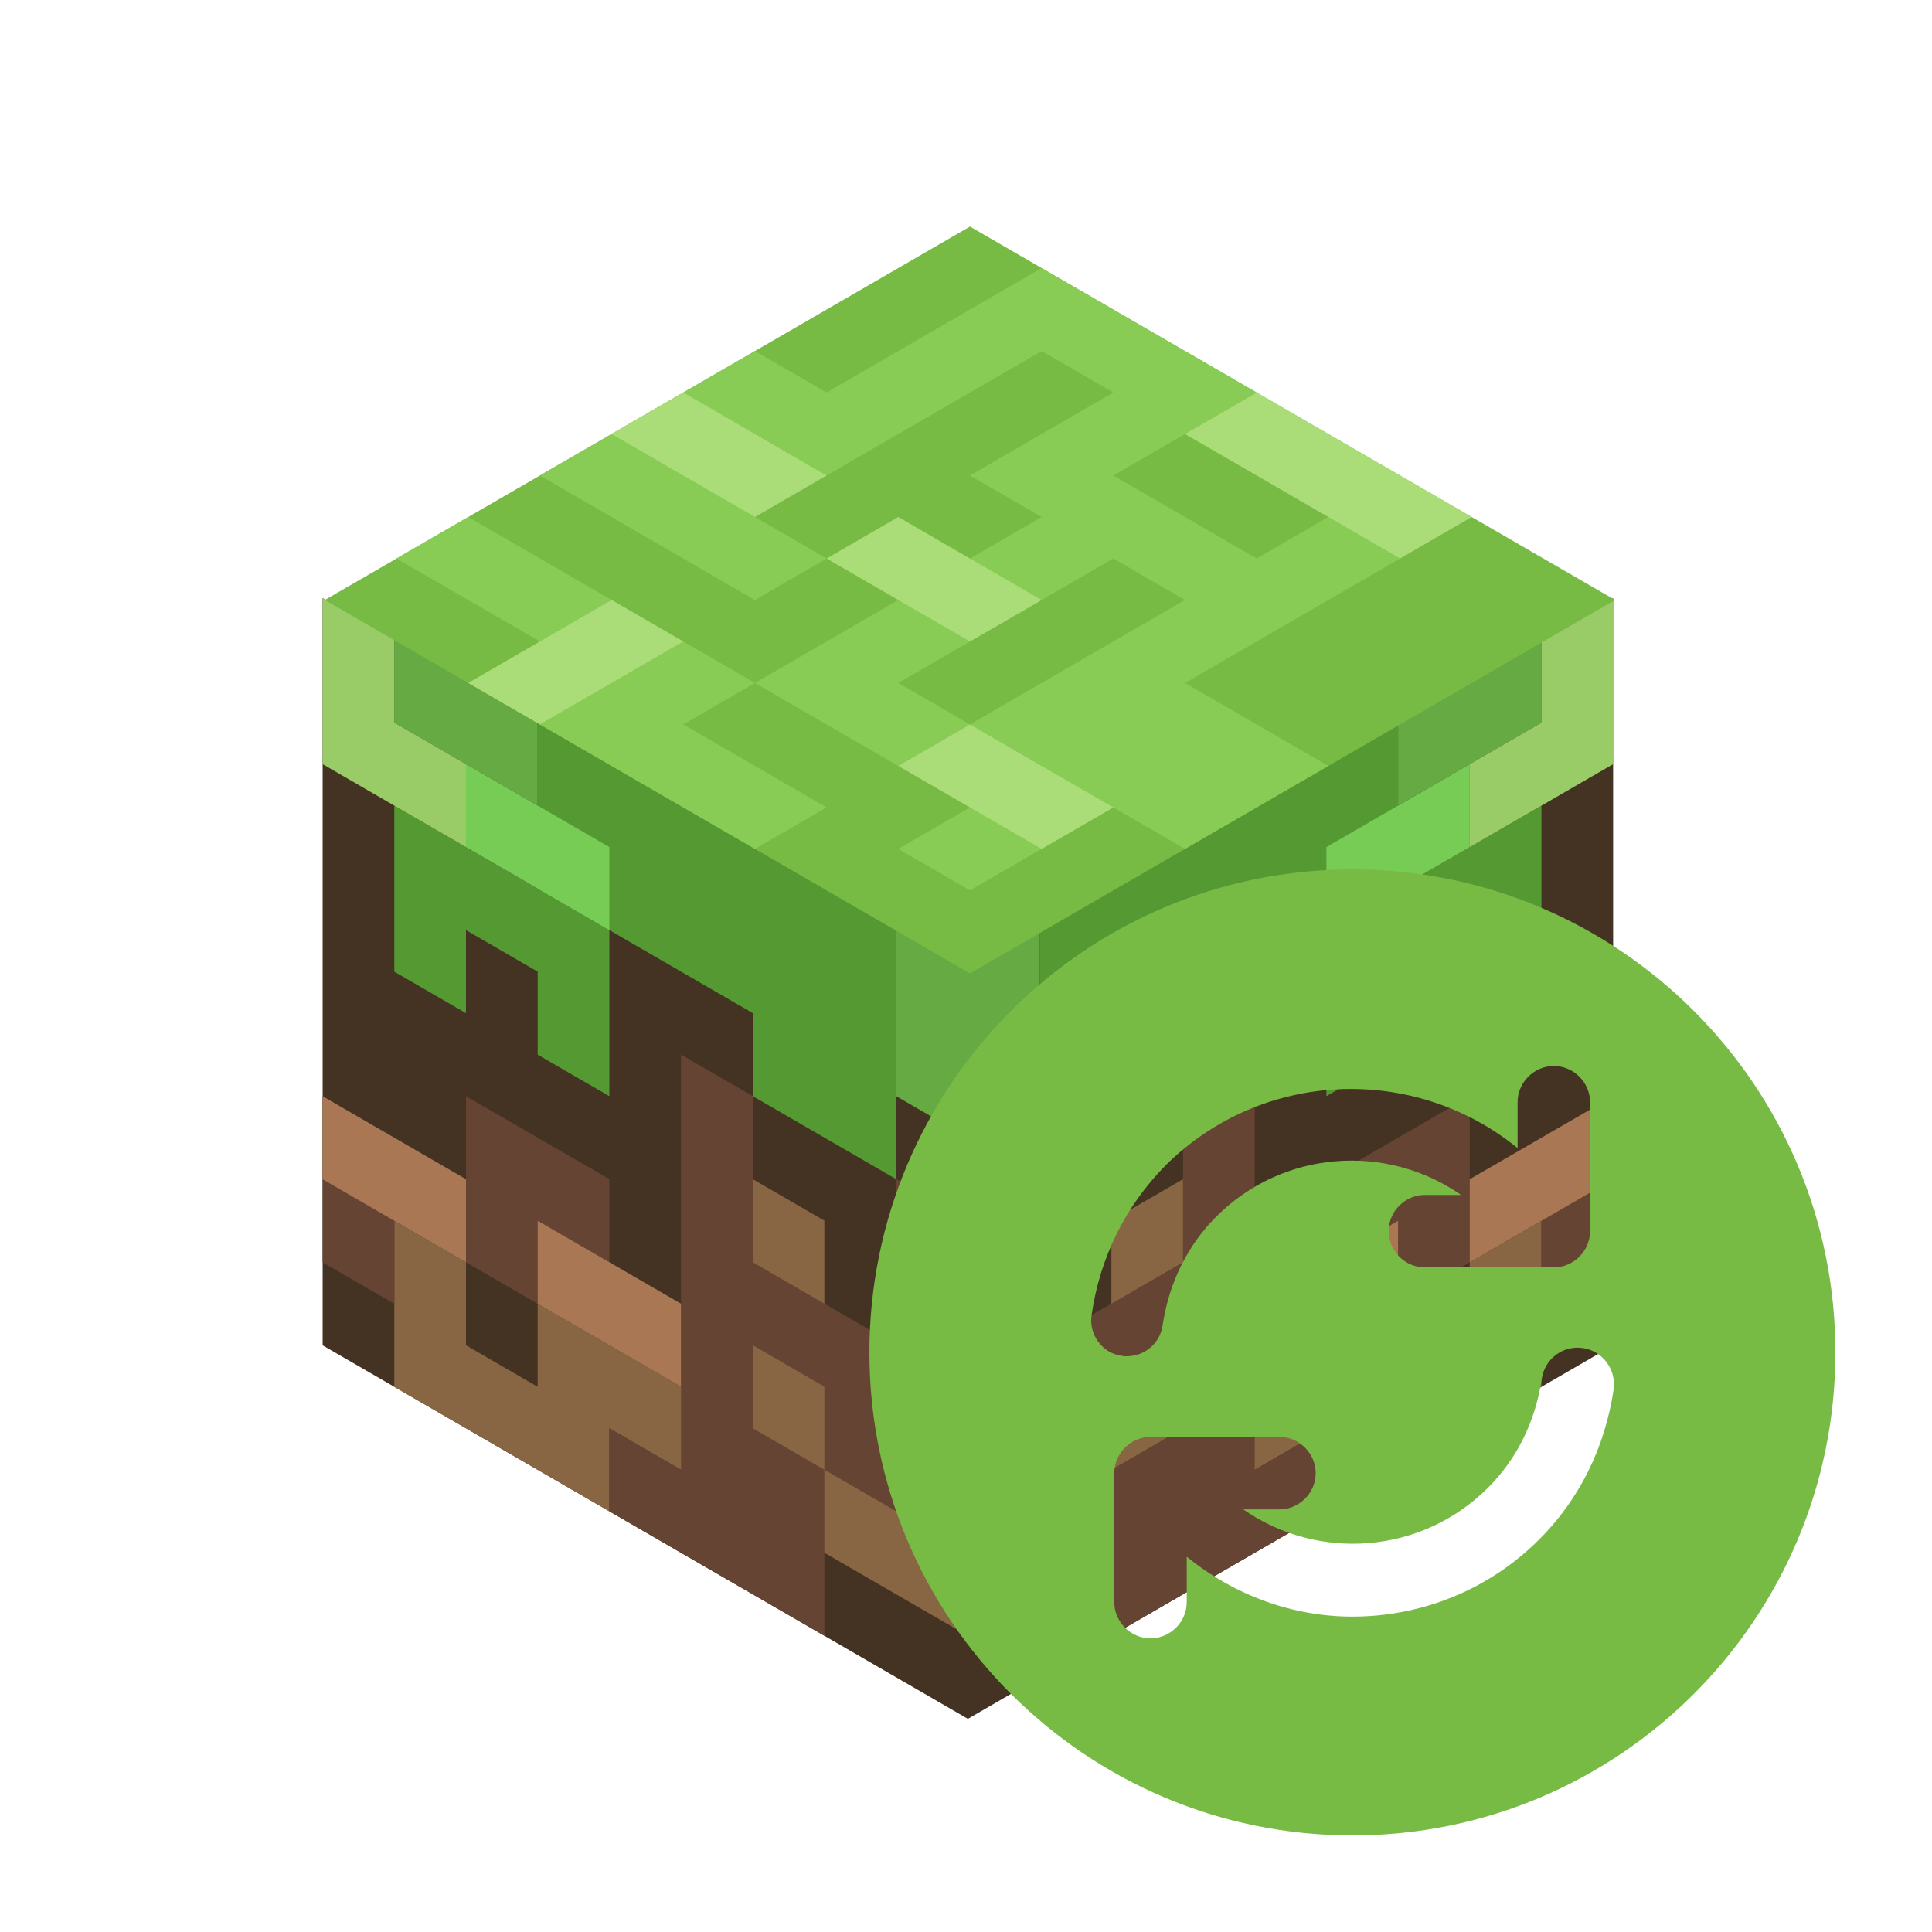 <?xml version="1.0" encoding="utf-8"?>
<svg xmlns="http://www.w3.org/2000/svg" xmlns:xlink="http://www.w3.org/1999/xlink"
     aria-label="Minecraft" role="img"
     viewBox="0 0 40 40" stroke-linecap="square" fill="none">

    <g id="a" transform="matrix(1.484 0.859 0 1.719 5.938 11.094)">

        <path fill="#432" d="M.5.5h9v9h-9"/>

        <path stroke="#864" d="M2 8v1h2V8h5V7 H7V5"/>

        <path stroke="#643" d="M1 5zM2 9zM1 8V7h2V6h1M5 9h2V8H6V4M7 6h1v1M9 9zM9 4v1"/>

        <path stroke="#a75" d="M1 7h1M4 7h1M9 6z"/>

        <path stroke="#555" d="M5 5z"/>

        <path stroke="#593" d="M4 4V1h4v2H7V2H4v1H2v1"/>

        <path stroke="#6a4" d="M2 1h1M6 1zM7 2zM9 1v1"/>

        <path stroke="#7c5" d="M5 3zM3 2h1"/>

        <path stroke="#9c6" d="M1 1v1h1M8 1z"/>

    </g>

    <use xlink:href="#a" transform="matrix(-1 0 0 1 40.078 0)" opacity=".7"/>

    <g transform="matrix(-1.484 0.859-1.484-0.859 34.922 12.422)">

        <path fill="#7b4" d="M.5.5h9v9h-9"/>

        <path stroke="#8c5" d="M1 1zM3 1zM4 7zM3 4v2H1v2h3v1h2V7M2 3h4V1H5v1h3M7 4v1H4M9 4v2H8v3"/>

        <path stroke="#ad7" d="M1 3v2M1 7zM1 9zM3 3zM4 4zM5 1zM5 3zM5 5v1M5 8v1M7 2v1M8 7h1"/>

    </g>
    <g transform="translate(16 16)">
        <path d="M12 2C6.48 2 2 6.48 2 12C2 17.52 6.48 22 12 22C17.52 22 22 17.52 22 12C22 6.48 17.52 2 12 2ZM6.6 11.23C6.77 10.04 7.3 8.97 8.13 8.13C10.13 6.14 13.28 6.03 15.42 7.77V6.82C15.42 6.41 15.76 6.07 16.17 6.07C16.58 6.07 16.92 6.41 16.92 6.82V9.49C16.92 9.9 16.58 10.24 16.17 10.24H13.5C13.09 10.24 12.75 9.9 12.75 9.49C12.75 9.08 13.09 8.74 13.5 8.74H14.25C12.7 7.66 10.56 7.81 9.18 9.19C8.58 9.79 8.2 10.57 8.07 11.44C8.02 11.81 7.7 12.08 7.33 12.08C7.29 12.08 7.26 12.08 7.22 12.07C6.83 12.02 6.54 11.64 6.6 11.23ZM15.87 15.87C14.8 16.94 13.4 17.47 12 17.47C10.78 17.47 9.57 17.04 8.57 16.23V17.17C8.57 17.58 8.23 17.92 7.82 17.92C7.41 17.92 7.07 17.58 7.07 17.17V14.5C7.07 14.09 7.41 13.75 7.82 13.75H10.49C10.9 13.75 11.24 14.09 11.24 14.5C11.24 14.91 10.9 15.25 10.49 15.25H9.74C11.29 16.33 13.43 16.18 14.81 14.8C15.41 14.2 15.79 13.42 15.92 12.55C15.98 12.14 16.35 11.85 16.77 11.91C17.18 11.97 17.46 12.35 17.41 12.76C17.23 13.97 16.7 15.04 15.87 15.87Z"
              fill="#77BB44"/>
    </g>


</svg>